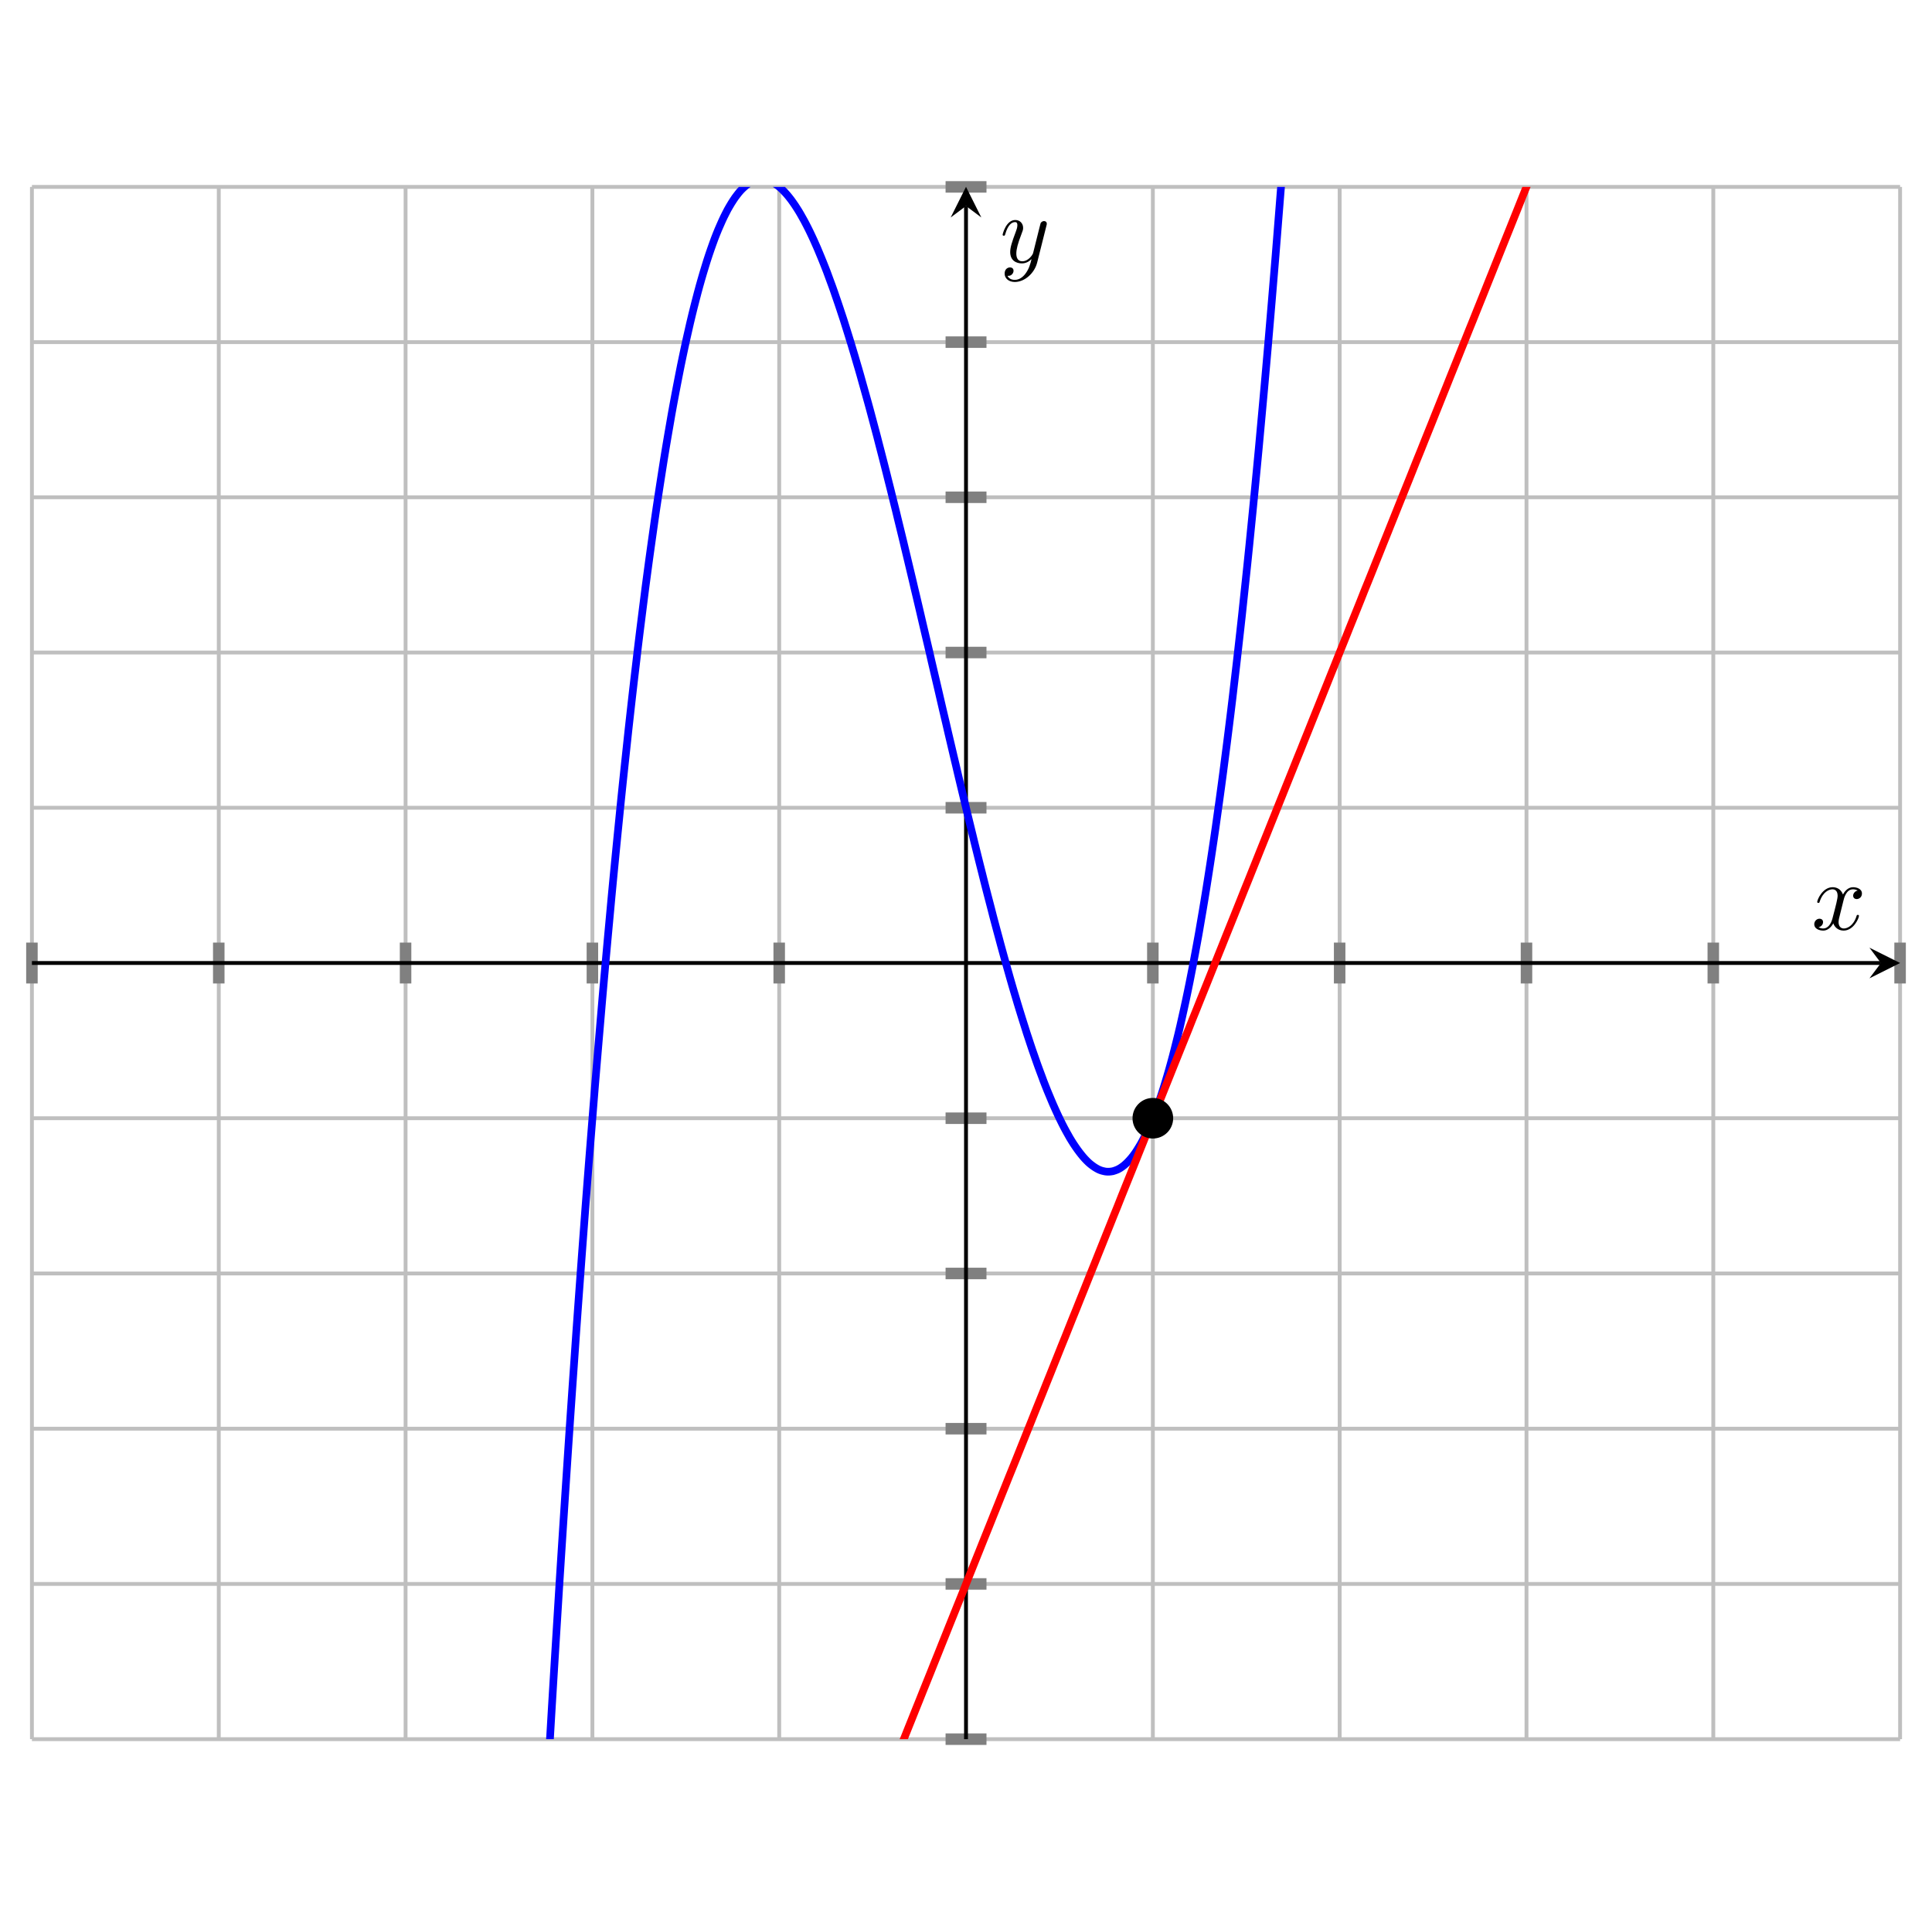<?xml version='1.0' encoding='UTF-8'?>
<!-- This file was generated by dvisvgm 3.2.2 -->
<svg version='1.1' xmlns='http://www.w3.org/2000/svg' xmlns:xlink='http://www.w3.org/1999/xlink' width='300.912pt' height='300.036pt' viewBox='0 -168.036 200.912 168.036'>
<defs>
<clipPath id='clip1'>
<path d='M3.32 3.36H197.594V164.75H3.32Z'/>
</clipPath>
</defs>
<g id='page1'>
<g transform='matrix(1 0 0 -1 0 0)'>
<path d='M3.32 3.36V164.75M22.75 3.36V164.75M42.176 3.36V164.75M61.605 3.36V164.75M81.031 3.36V164.75M119.887 3.36V164.75M139.313 3.36V164.75M158.742 3.36V164.75M178.168 3.36V164.75M197.594 3.36V164.75' stroke='#bfbfbf' fill='none' stroke-width='.399' stroke-miterlimit='10'/>
<path d='M3.32 3.36H197.594M3.32 19.5H197.594M3.32 35.64H197.594M3.32 51.78H197.594M3.32 67.92H197.594M3.32 100.2H197.594M3.32 116.34H197.594M3.32 132.48H197.594M3.32 148.61H197.594M3.32 164.75H197.594' stroke='#bfbfbf' fill='none' stroke-width='.399' stroke-miterlimit='10'/>
<path d='M3.32 81.93V86.18M22.75 81.93V86.18M42.176 81.93V86.18M61.605 81.93V86.18M81.031 81.93V86.18M119.887 81.93V86.18M139.313 81.93V86.18M158.742 81.93V86.18M178.168 81.93V86.18M197.594 81.93V86.18' stroke='#808080' fill='none' stroke-width='1.196' stroke-miterlimit='10'/>
<path d='M98.332 3.36H102.586M98.332 19.5H102.586M98.332 35.64H102.586M98.332 51.78H102.586M98.332 67.92H102.586M98.332 100.2H102.586M98.332 116.34H102.586M98.332 132.48H102.586M98.332 148.61H102.586M98.332 164.75H102.586' stroke='#808080' fill='none' stroke-width='1.196' stroke-miterlimit='10'/>
<path d='M3.32 84.06H195.602' stroke='#000' fill='none' stroke-width='.399' stroke-miterlimit='10'/>
<path d='M197.594 84.059L194.406 85.652L195.602 84.059L194.406 82.465'/>
<path d='M100.457 3.36V162.76' stroke='#000' fill='none' stroke-width='.399' stroke-miterlimit='10'/>
<path d='M100.457 164.758L98.864 161.571L100.457 162.766L102.051 161.571'/>
<path d='M3.363-3123.077L3.516-3105.976L3.711-3084.308L3.906-3062.729L4.102-3041.245L4.293-3019.858L4.488-2998.558L4.684-2977.355L4.879-2956.241L5.07-2935.222L5.266-2914.292L5.461-2893.456L5.656-2872.714L5.852-2852.062L6.043-2831.499L6.238-2811.026L6.434-2790.647L6.629-2770.358L6.82-2750.159L7.016-2730.05L7.211-2710.034L7.406-2690.105L7.602-2670.265L7.793-2650.519L7.988-2630.858L8.184-2611.288L8.379-2591.804L8.574-2572.413L8.766-2553.108L8.961-2533.89L9.156-2514.765L9.352-2495.722L9.543-2476.772L9.738-2457.905L9.934-2439.128L10.129-2420.44L10.324-2401.835L10.516-2383.319L10.711-2364.89L10.906-2346.546L11.102-2328.292L11.297-2310.12L11.488-2292.034L11.684-2274.034L11.879-2256.12L12.074-2238.292L12.266-2220.55L12.461-2202.89L12.656-2185.315L12.852-2167.827L13.047-2150.421L13.238-2133.101L13.434-2115.86L13.629-2098.71L13.824-2081.64L14.02-2064.65L14.211-2047.75L14.406-2030.92L14.602-2014.19L14.797-1997.53L14.988-1980.96L15.184-1964.47L15.379-1948.06L15.574-1931.73L15.77-1915.49L15.961-1899.32L16.156-1883.24L16.352-1867.24L16.547-1851.32L16.738-1835.47L16.934-1819.71L17.129-1804.03L17.324-1788.43L17.52-1772.91L17.711-1757.47L17.906-1742.11L18.102-1726.83L18.297-1711.62L18.492-1696.5L18.684-1681.45L18.879-1666.48L19.074-1651.6L19.27-1636.78L19.461-1622.05L19.656-1607.4L19.852-1592.82L20.047-1578.32L20.242-1563.89L20.434-1549.55L20.629-1535.28L20.824-1521.08L21.02-1506.97L21.215-1492.92L21.406-1478.96L21.602-1465.07L21.797-1451.26L21.992-1437.52L22.184-1423.85L22.379-1410.26L22.574-1396.75L22.77-1383.32L22.965-1369.95L23.156-1356.66L23.352-1343.44L23.547-1330.3L23.742-1317.23L23.934-1304.23L24.129-1291.31L24.324-1278.46L24.52-1265.69L24.715-1252.98L24.906-1240.35L25.102-1227.79L25.297-1215.3L25.492-1202.89L25.688-1190.54L25.879-1178.27L26.074-1166.07L26.27-1153.94L26.465-1141.88L26.656-1129.89L26.852-1117.97L27.047-1106.12L27.242-1094.35L27.438-1082.64L27.629-1071L27.824-1059.43L28.02-1047.93L28.215-1036.5L28.41-1025.14L28.602-1013.85L28.797-1002.62L28.992-991.47L29.188-980.38L29.379-969.36L29.574-958.41L29.77-947.53L29.965-936.71L30.16-925.96L30.352-915.28L30.547-904.66L30.742-894.11L30.938-883.63L31.129-873.21L31.324-862.86L31.52-852.58L31.715-842.36L31.91-832.21L32.102-822.12L32.297-812.09L32.492-802.14L32.688-792.24L32.883-782.41L33.074-772.65L33.27-762.95L33.465-753.31L33.66-743.74L33.852-734.23L34.047-724.78L34.242-715.4L34.438-706.07L34.633-696.82L34.824-687.62L35.02-678.49L35.215-669.42L35.41-660.41L35.605-651.46L35.797-642.58L35.992-633.75L36.188-624.99L36.383-616.28L36.574-607.64L36.77-599.07L36.965-590.54L37.16-582.08L37.355-573.68L37.547-565.34L37.742-557.06L37.938-548.84L38.133-540.68L38.324-532.57L38.52-524.53L38.715-516.54L38.91-508.62L39.105-500.75L39.297-492.94L39.492-485.18L39.688-477.49L39.883-469.85L40.078-462.27L40.27-454.75L40.465-447.28L40.66-439.87L40.855-432.51L41.047-425.22L41.242-417.98L41.438-410.79L41.633-403.66L41.828-396.59L42.02-389.57L42.215-382.6L42.41-375.7L42.605-368.84L42.801-362.05L42.992-355.3L43.188-348.61L43.383-341.97L43.578-335.39L43.77-328.86L43.965-322.38L44.16-315.96L44.355-309.59L44.551-303.27L44.742-297.01L44.938-290.8L45.133-284.64L45.328-278.53L45.52-272.48L45.715-266.47L45.91-260.52L46.105-254.62L46.301-248.76L46.492-242.96L46.688-237.22L46.883-231.52L47.078-225.87L47.273-220.27L47.465-214.73L47.66-209.23L47.855-203.78L48.051-198.38L48.242-193.03L48.438-187.73L48.633-182.47L48.828-177.27L49.023-172.11L49.215-167L49.41-161.94L49.605-156.93L49.801-151.97L49.996-147.05L50.188-142.18L50.383-137.36L50.578-132.58L50.773-127.85L50.965-123.17L51.16-118.53L51.355-113.94L51.551-109.39L51.746-104.89L51.938-100.44L52.133-96.03L52.328-91.67L52.523-87.35L52.715-83.07L52.91-78.84L53.105-74.66L53.301-70.51L53.496-66.42L53.688-62.37L53.883-58.35L54.078-54.39L54.273-50.46L54.469-46.58L54.66-42.74L54.855-38.95L55.051-35.19L55.246-31.48L55.438-27.81L55.633-24.18L55.828-20.6L56.023-17.05L56.219-13.55L56.41-10.08L56.605-6.66L56.801-3.28L56.996 .06L57.191 3.36L57.383 6.62L57.578 9.84L57.773 13.02L57.969 16.17L58.16 19.27L58.355 22.33L58.551 25.36L58.746 28.34L58.941 31.29L59.133 34.2L59.328 37.08L59.523 39.91L59.719 42.71L59.91 45.47L60.105 48.19L60.301 50.87L60.496 53.52L60.691 56.13L60.883 58.7L61.078 61.24L61.273 63.75L61.469 66.21L61.664 68.64L61.855 71.04L62.051 73.4L62.246 75.72L62.441 78.01L62.633 80.27L62.828 82.49L63.023 84.67L63.219 86.83L63.414 88.94L63.605 91.02L63.801 93.08L63.996 95.09L64.191 97.08L64.387 99.03L64.578 100.95L64.773 102.83L64.969 104.68L65.164 106.5L65.355 108.29L65.551 110.05L65.746 111.78L65.941 113.47L66.137 115.13L66.328 116.77L66.523 118.37L66.719 119.93L66.914 121.48L67.105 122.99L67.301 124.47L67.496 125.92L67.691 127.33L67.887 128.72L68.078 130.08L68.273 131.42L68.469 132.72L68.664 133.99L68.859 135.24L69.051 136.46L69.246 137.65L69.441 138.81L69.637 139.94L69.828 141.05L70.023 142.13L70.219 143.18L70.414 144.2L70.609 145.2L70.801 146.17L70.996 147.11L71.191 148.03L71.387 148.93L71.582 149.79L71.773 150.63L71.969 151.45L72.164 152.24L72.359 153L72.551 153.74L72.746 154.46L72.941 155.15L73.137 155.82L73.332 156.46L73.523 157.08L73.719 157.68L73.914 158.25L74.109 158.8L74.301 159.33L74.496 159.83L74.691 160.31L74.887 160.76L75.082 161.2L75.273 161.61L75.469 162L75.664 162.38L75.859 162.72L76.055 163.05L76.246 163.35L76.441 163.64L76.637 163.9L76.832 164.15L77.023 164.37L77.219 164.57L77.414 164.75L77.609 164.92L77.805 165.06L77.996 165.18L78.191 165.29L78.387 165.38L78.582 165.44L78.777 165.49L78.969 165.52L79.164 165.53L79.359 165.52L79.555 165.5L79.746 165.46L79.941 165.4L80.137 165.33L80.332 165.23L80.527 165.12L80.719 164.99L80.914 164.85L81.109 164.69L81.305 164.51L81.496 164.32L81.691 164.11L81.887 163.89L82.082 163.65L82.277 163.4L82.469 163.13L82.664 162.85L82.859 162.55L83.055 162.24L83.25 161.91L83.441 161.57L83.637 161.22L83.832 160.85L84.027 160.47L84.219 160.08L84.414 159.67L84.609 159.25L84.805 158.81L85 158.37L85.191 157.91L85.387 157.44L85.582 156.96L85.777 156.47L85.973 155.97L86.164 155.45L86.359 154.92L86.555 154.39L86.75 153.84L86.941 153.28L87.137 152.71L87.332 152.13L87.527 151.54L87.723 150.95L87.914 150.34L88.109 149.72L88.305 149.09L88.5 148.46L88.691 147.82L88.887 147.17L89.082 146.5L89.277 145.84L89.473 145.16L89.664 144.47L89.859 143.78L90.055 143.08L90.25 142.38L90.445 141.67L90.637 140.95L90.832 140.22L91.027 139.49L91.223 138.75L91.414 138L91.609 137.25L91.805 136.49L92 135.73L92.195 134.96L92.387 134.19L92.582 133.42L92.777 132.63L92.973 131.84L93.168 131.06L93.359 130.26L93.555 129.46L93.75 128.66L93.945 127.86L94.137 127.05L94.332 126.24L94.527 125.42L94.723 124.6L94.918 123.78L95.109 122.96L95.305 122.14L95.5 121.31L95.695 120.48L95.887 119.65L96.082 118.82L96.277 117.99L96.473 117.16L96.668 116.33L96.859 115.49L97.055 114.65L97.25 113.82L97.445 112.99L97.641 112.15L97.832 111.32L98.027 110.48L98.223 109.65L98.418 108.82L98.609 107.99L98.805 107.16L99 106.33L99.195 105.5L99.391 104.68L99.582 103.86L99.777 103.04L99.973 102.22L100.168 101.41L100.363 100.6L100.555 99.79L100.75 98.99L100.945 98.19L101.141 97.39L101.332 96.6L101.527 95.81L101.723 95.02L101.918 94.24L102.113 93.47L102.305 92.7L102.5 91.93L102.695 91.17L102.891 90.42L103.086 89.67L103.277 88.92L103.473 88.18L103.668 87.45L103.863 86.73L104.055 86.01L104.25 85.3L104.445 84.59L104.641 83.9L104.836 83.21L105.027 82.53L105.223 81.85L105.418 81.18L105.613 80.53L105.805 79.88L106 79.24L106.195 78.61L106.391 77.98L106.586 77.37L106.777 76.76L106.973 76.17L107.168 75.58L107.363 75L107.559 74.44L107.75 73.89L107.945 73.34L108.141 72.81L108.336 72.29L108.527 71.77L108.723 71.27L108.918 70.78L109.113 70.31L109.309 69.84L109.5 69.39L109.695 68.95L109.891 68.52L110.086 68.1L110.281 67.7L110.473 67.31L110.668 66.93L110.863 66.57L111.059 66.22L111.25 65.88L111.445 65.56L111.641 65.25L111.836 64.96L112.031 64.68L112.223 64.42L112.418 64.17L112.613 63.93L112.809 63.71L113 63.51L113.195 63.32L113.391 63.15L113.586 63L113.781 62.86L113.973 62.74L114.168 62.63L114.363 62.54L114.559 62.47L114.754 62.42L114.945 62.38L115.141 62.36H115.336L115.531 62.38L115.723 62.41L115.918 62.47L116.113 62.54L116.309 62.63L116.504 62.74L116.695 62.87L116.891 63.02L117.086 63.19L117.281 63.38L117.477 63.59L117.668 63.81L117.863 64.06L118.059 64.33L118.254 64.63L118.445 64.94L118.641 65.27L118.836 65.63L119.031 66L119.227 66.4L119.418 66.82L119.613 67.26L119.809 67.72L120.004 68.21L120.195 68.72L120.391 69.25L120.586 69.81L120.781 70.39L120.977 70.99L121.168 71.62L121.363 72.27L121.559 72.94L121.754 73.64L121.949 74.36L122.141 75.11L122.336 75.89L122.531 76.68L122.727 77.51L122.918 78.36L123.113 79.23L123.309 80.13L123.504 81.06L123.699 82.01L123.891 82.99L124.086 83.99L124.281 85.03L124.477 86.09L124.672 87.17L124.863 88.29L125.059 89.43L125.254 90.6L125.449 91.8L125.641 93.02L125.836 94.27L126.031 95.56L126.227 96.87L126.422 98.21L126.613 99.58L126.809 100.98L127.004 102.41L127.199 103.87L127.391 105.36L127.586 106.87L127.781 108.42L127.977 110L128.172 111.61L128.363 113.25L128.559 114.92L128.754 116.63L128.949 118.36L129.145 120.13L129.336 121.93L129.531 123.76L129.727 125.62L129.922 127.52L130.113 129.44L130.309 131.4L130.504 133.4L130.699 135.43L130.895 137.49L131.086 139.58L131.281 141.71L131.477 143.87L131.672 146.07L131.867 148.3L132.059 150.56L132.254 152.86L132.449 155.2L132.645 157.57L132.836 159.97L133.031 162.42L133.227 164.89L133.422 167.4L133.617 169.95L133.809 172.54L134.004 175.16L134.199 177.82L134.395 180.52L134.586 183.25L134.781 186.02L134.977 188.83L135.172 191.67L135.367 194.56L135.559 197.48L135.754 200.43L135.949 203.43L136.145 206.47L136.34 209.55L136.531 212.66L136.727 215.81L136.922 219.01L137.117 222.24L137.309 225.52L137.504 228.83L137.699 232.18L137.895 235.58L138.09 239.01L138.281 242.49L138.477 246L138.672 249.56L138.867 253.16L139.063 256.8L139.254 260.48L139.449 264.2L139.645 267.97L139.84 271.78L140.031 275.63L140.227 279.52L140.422 283.46L140.617 287.44L140.813 291.47L141.004 295.53L141.199 299.65L141.395 303.8L141.59 308L141.781 312.24L141.977 316.53L142.172 320.86L142.367 325.24L142.563 329.66L142.754 334.13L142.949 338.64L143.145 343.2L143.34 347.81L143.535 352.46L143.727 357.15L143.922 361.9L144.117 366.69L144.313 371.52L144.504 376.41L144.699 381.34L144.895 386.32L145.09 391.35L145.285 396.42L145.477 401.54L145.672 406.71L145.867 411.93L146.063 417.2L146.258 422.52L146.449 427.88L146.645 433.3L146.84 438.76L147.035 444.27L147.227 449.84L147.422 455.45L147.617 461.11L147.813 466.83L148.008 472.59L148.199 478.4L148.395 484.27L148.59 490.19L148.785 496.16L148.977 502.18L149.172 508.25L149.367 514.37L149.563 520.54L149.758 526.77L149.949 533.05L150.145 539.39L150.34 545.77L150.535 552.21L150.73 558.7L150.922 565.25L151.117 571.85L151.313 578.5L151.508 585.21L151.699 591.97L151.895 598.78L152.09 605.65L152.285 612.58L152.48 619.56L152.672 626.59L152.867 633.68L153.063 640.83L153.258 648.03L153.453 655.29L153.645 662.61L153.84 669.98L154.035 677.4L154.23 684.89L154.422 692.43L154.617 700.02L154.813 707.68L155.008 715.4L155.203 723.17L155.395 730.99L155.59 738.88L155.785 746.83L155.98 754.83L156.172 762.89L156.367 771.01L156.563 779.19L156.758 787.43L156.953 795.73L157.145 804.09L157.34 812.5L157.535 820.98L157.73 829.52L157.926 838.12L158.117 846.78L158.313 855.5L158.508 864.28L158.703 873.13L158.895 882.03L159.09 891L159.285 900.02L159.48 909.11L159.676 918.26L159.867 927.48L160.063 936.75L160.258 946.09L160.453 955.5L160.648 964.96L160.84 974.49L161.035 984.08L161.23 993.74L161.426 1003.46L161.617 1013.24L161.813 1023.09L162.008 1033.01L162.203 1042.99L162.398 1053.03L162.59 1063.13L162.785 1073.31L162.98 1083.55L163.176 1093.85L163.367 1104.22L163.563 1114.66L163.758 1125.16L163.953 1135.73L164.148 1146.37L164.34 1157.07L164.535 1167.84L164.73 1178.68L164.926 1189.58L165.121 1200.55L165.313 1211.59L165.508 1222.7L165.703 1233.88L165.898 1245.12L166.09 1256.43L166.285 1267.81L166.48 1279.27L166.676 1290.79L166.871 1302.38L167.063 1314.04L167.258 1325.76L167.453 1337.56L167.648 1349.43L167.844 1361.37L168.035 1373.38L168.23 1385.46L168.426 1397.61L168.621 1409.83L168.813 1422.13L169.008 1434.49L169.203 1446.93L169.398 1459.44L169.594 1472.02L169.785 1484.67L169.98 1497.4L170.176 1510.2L170.371 1523.07L170.563 1536.02L170.758 1549.03L170.953 1562.13L171.148 1575.29L171.344 1588.53L171.535 1601.84L171.73 1615.23L171.926 1628.69L172.121 1642.22L172.316 1655.84L172.508 1669.52L172.703 1683.28L172.898 1697.12L173.094 1711.03L173.285 1725.02L173.48 1739.08L173.676 1753.22L173.871 1767.44L174.066 1781.73L174.258 1796.1L174.453 1810.55L174.648 1825.08L174.844 1839.68L175.039 1854.35L175.23 1869.11L175.426 1883.95L175.621 1898.86L175.816 1913.85L176.008 1928.92L176.203 1944.07L176.398 1959.29L176.594 1974.6L176.789 1989.99L176.98 2005.45L177.176 2020.99L177.371 2036.62L177.566 2052.32L177.762 2068.11L177.953 2083.97L178.148 2099.92L178.344 2115.95L178.539 2132.05L178.73 2148.24L178.926 2164.51L179.121 2180.86L179.316 2197.3L179.512 2213.81L179.703 2230.41L179.898 2247.09L180.094 2263.85L180.289 2280.7L180.48 2297.63L180.676 2314.64L180.871 2331.74L181.066 2348.92L181.262 2366.18L181.453 2383.52L181.648 2400.95L181.844 2418.47L182.039 2436.07L182.234 2453.76L182.426 2471.52L182.621 2489.38L182.816 2507.32L183.012 2525.34L183.203 2543.45L183.398 2561.65L183.594 2579.93L183.789 2598.3L183.984 2616.76L184.176 2635.3L184.371 2653.93L184.566 2672.65L184.762 2691.45L184.957 2710.34L185.148 2729.32L185.344 2748.38L185.539 2767.54L185.734 2786.78L185.926 2806.11L186.121 2825.53L186.316 2845.04L186.512 2864.63L186.707 2884.32L186.898 2904.1L187.094 2923.96L187.289 2943.92L187.484 2963.97L187.676 2984.1L187.871 3004.33L188.066 3024.64L188.262 3045.05L188.457 3065.55L188.648 3086.14L188.844 3106.82L189.039 3127.59L189.234 3148.45L189.43 3169.41L189.621 3190.45L189.816 3211.59L190.012 3232.83L190.207 3254.15L190.398 3275.57L190.594 3297.08L190.789 3318.69L190.984 3340.39L191.18 3362.18L191.371 3384.06L191.566 3406.04L191.762 3428.12L191.957 3450.29L192.152 3472.55L192.344 3494.9L192.539 3517.36L192.734 3539.91L192.93 3562.55L193.121 3585.29L193.316 3608.12L193.512 3631.05L193.707 3654.08L193.902 3677.2L194.094 3700.42L194.289 3723.74L194.484 3747.15L194.68 3770.67L194.871 3794.27L195.066 3817.98L195.262 3841.78L195.457 3865.68L195.652 3889.68L195.844 3913.78L196.039 3937.98L196.234 3962.27L196.43 3986.67L196.625 4011.16L196.816 4035.75L197.012 4060.44L197.207 4085.24L197.402 4110.13L197.559 4130.45' stroke='#00f' fill='none' stroke-width='.797' stroke-miterlimit='10' clip-path='url(#clip1)'/>
<path d='M3.32-3127.733C3.594-3126.354 4.391-3124.116 5.312-3122.569L1.426-3122.534C2.316-3124.097 3.074-3126.347 3.32-3127.733' fill='#00f' clip-path='url(#clip1)'/>
<path d='M197.593 4135.124C197.324 4133.744 196.531 4131.502 195.613 4129.959L199.496 4129.928C198.601 4131.487 197.843 4133.741 197.593 4135.124' fill='#00f' clip-path='url(#clip1)'/>
<path d='M-92.078-460.37L-93.426-463.72L-93.039-462.75L-92.648-461.78L-92.258-460.82L-91.871-459.85L-91.48-458.88L-91.094-457.91L-90.703-456.94L-90.316-455.97L-89.926-455L-89.535-454.03L-89.148-453.06L-88.758-452.09L-88.371-451.12L-87.98-450.15L-87.594-449.18L-87.203-448.21L-86.812-447.25L-86.426-446.28L-86.035-445.3L-85.648-444.33L-85.258-443.37L-84.871-442.4L-84.48-441.43L-84.09-440.46L-83.703-439.49L-83.312-438.52L-82.926-437.55L-82.535-436.58L-82.148-435.61L-81.758-434.64L-81.367-433.67L-80.981-432.7L-80.59-431.73L-80.203-430.76L-79.812-429.8L-79.426-428.83L-79.035-427.86L-78.644-426.89L-78.258-425.92L-77.867-424.95L-77.481-423.98L-77.09-423.01L-76.703-422.04L-76.312-421.07L-75.926-420.1L-75.535-419.13L-75.144-418.16L-74.758-417.19L-74.367-416.23L-73.981-415.26L-73.59-414.28L-73.203-413.32L-72.812-412.35L-72.422-411.38L-72.035-410.41L-71.644-409.44L-71.258-408.47L-70.867-407.5L-70.481-406.53L-70.09-405.56L-69.699-404.59L-69.312-403.62L-68.922-402.66L-68.535-401.69L-68.144-400.71L-67.758-399.75L-67.367-398.78L-66.977-397.81L-66.59-396.84L-66.199-395.87L-65.812-394.9L-65.422-393.93L-65.035-392.96L-64.644-391.99L-64.258-391.02L-63.867-390.05L-63.477-389.08L-63.09-388.11L-62.699-387.14L-62.312-386.17L-61.922-385.21L-61.535-384.24L-61.145-383.27L-60.754-382.3L-60.367-381.33L-59.977-380.36L-59.59-379.39L-59.199-378.42L-58.812-377.45L-58.422-376.48L-58.031-375.51L-57.645-374.54L-57.254-373.57L-56.867-372.6L-56.477-371.64L-56.09-370.67L-55.699-369.69L-55.309-368.73L-54.922-367.76L-54.531-366.79L-54.145-365.82L-53.754-364.85L-53.367-363.88L-52.977-362.91L-52.586-361.94L-52.199-360.97L-51.809-360L-51.422-359.03L-51.031-358.07L-50.645-357.09L-50.254-356.12L-49.863-355.16L-49.477-354.19L-49.086-353.22L-48.699-352.25L-48.309-351.28L-47.922-350.31L-47.531-349.34L-47.145-348.37L-46.754-347.4L-46.363-346.43L-45.977-345.46L-45.586-344.49L-45.199-343.52L-44.809-342.55L-44.422-341.58L-44.031-340.62L-43.641-339.65L-43.254-338.67L-42.863-337.71L-42.477-336.74L-42.086-335.77L-41.699-334.8L-41.309-333.83L-40.918-332.86L-40.531-331.89L-40.141-330.92L-39.754-329.95L-39.363-328.98L-38.977-328.01L-38.586-327.05L-38.195-326.08L-37.809-325.1L-37.418-324.14L-37.031-323.17L-36.641-322.2L-36.254-321.23L-35.863-320.26L-35.473-319.29L-35.086-318.32L-34.695-317.35L-34.309-316.38L-33.918-315.41L-33.531-314.44L-33.141-313.48L-32.754-312.5L-32.363-311.53L-31.973-310.57L-31.586-309.6L-31.195-308.63L-30.809-307.66L-30.418-306.69L-30.031-305.72L-29.641-304.75L-29.25-303.78L-28.863-302.81L-28.473-301.84L-28.086-300.87L-27.695-299.9L-27.309-298.93L-26.918-297.96L-26.527-297L-26.141-296.03L-25.75-295.06L-25.363-294.08L-24.973-293.12L-24.586-292.15L-24.195-291.18L-23.805-290.21L-23.418-289.24L-23.027-288.27L-22.641-287.3L-22.25-286.33L-21.863-285.36L-21.473-284.39L-21.082-283.42L-20.695-282.46L-20.305-281.48L-19.918-280.51L-19.527-279.55L-19.141-278.58L-18.75-277.61L-18.363-276.64L-17.973-275.67L-17.582-274.7L-17.195-273.73L-16.805-272.76L-16.418-271.79L-16.027-270.82L-15.641-269.85L-15.25-268.88L-14.859-267.91L-14.473-266.94L-14.082-265.98L-13.695-265.01L-13.305-264.04L-12.918-263.07L-12.527-262.1L-12.137-261.13L-11.75-260.16L-11.359-259.19L-10.973-258.22L-10.582-257.25L-10.195-256.28L-9.805-255.31L-9.414-254.34L-9.027-253.37L-8.637-252.41L-8.25-251.44L-7.859-250.47L-7.473-249.5L-7.082-248.53L-6.691-247.56L-6.305-246.59L-5.914-245.62L-5.527-244.65L-5.137-243.68L-4.75-242.71L-4.359-241.74L-3.973-240.77L-3.582-239.8L-3.191-238.83L-2.805-237.87L-2.414-236.89L-2.027-235.92L-1.637-234.96L-1.25-233.99L-.859-233.02L-.469-232.05L-.082-231.08L.309-230.11L.695-229.14L1.086-228.17L1.473-227.2L1.863-226.23L2.254-225.26L2.641-224.29L3.031-223.32L3.418-222.35L3.809-221.39L4.195-220.42L4.586-219.45L4.977-218.48L5.363-217.51L5.754-216.54L6.141-215.57L6.531-214.6L6.918-213.63L7.309-212.66L7.699-211.69L8.086-210.72L8.477-209.75L8.863-208.78L9.254-207.82L9.641-206.85L10.031-205.87L10.418-204.91L10.809-203.94L11.199-202.97L11.586-202L11.977-201.03L12.363-200.06L12.754-199.09L13.141-198.12L13.531-197.15L13.922-196.18L14.309-195.21L14.699-194.25L15.086-193.27L15.477-192.3L15.863-191.33L16.254-190.37L16.645-189.4L17.031-188.43L17.422-187.46L17.809-186.49L18.199-185.52L18.586-184.55L18.977-183.58L19.367-182.61L19.754-181.64L20.145-180.67L20.531-179.7L20.922-178.73L21.309-177.76L21.699-176.8L22.09-175.83L22.477-174.86L22.867-173.89L23.254-172.92L23.645-171.95L24.031-170.98L24.422-170.01L24.813-169.04L25.199-168.07L25.59-167.1L25.977-166.13L26.367-165.16L26.754-164.19L27.145-163.23L27.531-162.26L27.922-161.28L28.313-160.32L28.699-159.35L29.09-158.38L29.477-157.41L29.867-156.44L30.254-155.47L30.645-154.5L31.035-153.53L31.422-152.56L31.813-151.59L32.199-150.62L32.59-149.66L32.977-148.68L33.367-147.71L33.758-146.75L34.145-145.78L34.535-144.81L34.922-143.84L35.313-142.87L35.699-141.9L36.09-140.93L36.48-139.96L36.867-138.99L37.258-138.02L37.645-137.05L38.035-136.08L38.422-135.11L38.813-134.14L39.203-133.17L39.59-132.21L39.98-131.24L40.367-130.26L40.758-129.3L41.145-128.33L41.535-127.36L41.922-126.39L42.313-125.42L42.703-124.45L43.09-123.48L43.48-122.51L43.867-121.54L44.258-120.57L44.645-119.6L45.035-118.64L45.426-117.66L45.813-116.69L46.203-115.73L46.59-114.76L46.98-113.79L47.367-112.82L47.758-111.85L48.148-110.88L48.535-109.91L48.926-108.94L49.313-107.97L49.703-107L50.09-106.03L50.48-105.06L50.871-104.09L51.258-103.12L51.648-102.16L52.035-101.19L52.426-100.22L52.813-99.25L53.203-98.28L53.594-97.31L53.98-96.34L54.371-95.37L54.758-94.4L55.148-93.43L55.535-92.46L55.926-91.49L56.313-90.52L56.703-89.55L57.094-88.58L57.48-87.62L57.871-86.65L58.258-85.67L58.648-84.71L59.035-83.74L59.426-82.77L59.816-81.8L60.203-80.83L60.594-79.86L60.98-78.89L61.371-77.92L61.758-76.95L62.148-75.98L62.539-75.01L62.926-74.05L63.316-73.07L63.703-72.1L64.094-71.14L64.48-70.17L64.871-69.2L65.262-68.23L65.648-67.26L66.039-66.29L66.426-65.32L66.816-64.35L67.203-63.38L67.594-62.41L67.984-61.44L68.371-60.47L68.762-59.5L69.148-58.53L69.539-57.57L69.926-56.6L70.316-55.63L70.703-54.66L71.094-53.69L71.484-52.72L71.871-51.75L72.262-50.78L72.648-49.81L73.039-48.84L73.426-47.87L73.816-46.9L74.207-45.93L74.594-44.96L74.984-44L75.371-43.03L75.762-42.05L76.148-41.08L76.539-40.12L76.93-39.15L77.316-38.18L77.707-37.21L78.094-36.24L78.484-35.27L78.871-34.3L79.262-33.33L79.652-32.36L80.039-31.39L80.43-30.42L80.816-29.45L81.207-28.48L81.594-27.51L81.984-26.55L82.375-25.58L82.762-24.61L83.152-23.64L83.539-22.67L83.93-21.7L84.316-20.73L84.707-19.76L85.094-18.79L85.484-17.82L85.875-16.85L86.262-15.88L86.652-14.91L87.039-13.94L87.43-12.98L87.816-12.01L88.207-11.04L88.598-10.07L88.984-9.1L89.375-8.13L89.762-7.16L90.152-6.19L90.539-5.22L90.93-4.25L91.32-3.28L91.707-2.31L92.098-1.34L92.484-.37L92.875 .59L93.262 1.56L93.652 2.54L94.043 3.5L94.43 4.47L94.82 5.44L95.207 6.41L95.598 7.38L95.984 8.35L96.375 9.32L96.766 10.29L97.152 11.26L97.543 12.23L97.93 13.2L98.32 14.17L98.707 15.14L99.098 16.11L99.488 17.08L99.875 18.04L100.266 19.01L100.652 19.98L101.043 20.95L101.43 21.92L101.82 22.89L102.207 23.86L102.598 24.83L102.988 25.8L103.375 26.77L103.766 27.74L104.152 28.71L104.543 29.68L104.93 30.65L105.32 31.61L105.711 32.58L106.098 33.55L106.488 34.52L106.875 35.49L107.266 36.46L107.652 37.43L108.043 38.4L108.434 39.37L108.82 40.34L109.211 41.31L109.598 42.28L109.988 43.25L110.375 44.22L110.766 45.18L111.156 46.16L111.543 47.13L111.934 48.09L112.32 49.06L112.711 50.03L113.098 51L113.488 51.97L113.879 52.94L114.266 53.91L114.656 54.88L115.043 55.85L115.434 56.82L115.82 57.79L116.211 58.75L116.598 59.73L116.988 60.7L117.379 61.67L117.766 62.63L118.156 63.6L118.543 64.57L118.934 65.54L119.32 66.51L119.711 67.48L120.102 68.45L120.488 69.42L120.879 70.39L121.266 71.36L121.656 72.33L122.043 73.3L122.434 74.27L122.824 75.24L123.211 76.2L123.602 77.17L123.988 78.15L124.379 79.11L124.766 80.08L125.156 81.05L125.547 82.02L125.934 82.99L126.324 83.96L126.711 84.93L127.102 85.9L127.488 86.87L127.879 87.84L128.27 88.81L128.656 89.77L129.047 90.75L129.434 91.72L129.824 92.68L130.211 93.65L130.602 94.62L130.988 95.59L131.379 96.56L131.77 97.53L132.156 98.5L132.547 99.47L132.934 100.44L133.324 101.41L133.711 102.38L134.102 103.35L134.492 104.32L134.879 105.29L135.27 106.25L135.656 107.22L136.047 108.19L136.434 109.16L136.824 110.13L137.215 111.1L137.602 112.07L137.992 113.04L138.379 114.01L138.77 114.98L139.156 115.95L139.547 116.92L139.938 117.89L140.324 118.86L140.715 119.83L141.102 120.79L141.492 121.76L141.879 122.74L142.27 123.7L142.66 124.67L143.047 125.64L143.438 126.61L143.824 127.58L144.215 128.55L144.602 129.52L144.992 130.49L145.379 131.46L145.77 132.43L146.16 133.4L146.547 134.36L146.938 135.34L147.324 136.31L147.715 137.27L148.102 138.24L148.492 139.21L148.883 140.18L149.27 141.15L149.66 142.12L150.047 143.09L150.438 144.06L150.824 145.03L151.215 146L151.605 146.97L151.992 147.94L152.383 148.91L152.77 149.88L153.16 150.84L153.547 151.81L153.938 152.78L154.328 153.75L154.715 154.72L155.105 155.69L155.492 156.66L155.883 157.63L156.27 158.6L156.66 159.57L157.051 160.54L157.438 161.51L157.828 162.48L158.215 163.45L158.605 164.42L158.992 165.38L159.383 166.36L159.77 167.33L160.16 168.29L160.551 169.26L160.938 170.23L161.328 171.2L161.715 172.17L162.105 173.14L162.492 174.11L162.883 175.08L163.273 176.05L163.66 177.02L164.051 177.99L164.438 178.96L164.828 179.93L165.215 180.9L165.605 181.86L165.996 182.83L166.383 183.8L166.773 184.77L167.16 185.74L167.551 186.71L167.938 187.68L168.328 188.65L168.719 189.62L169.105 190.59L169.496 191.56L169.883 192.53L170.273 193.5L170.66 194.47L171.051 195.43L171.441 196.4L171.828 197.37L172.219 198.34L172.605 199.31L172.996 200.28L173.383 201.25L173.773 202.22L174.164 203.19L174.551 204.16L174.941 205.13L175.328 206.1L175.719 207.07L176.105 208.04L176.496 209L176.883 209.97L177.273 210.95L177.664 211.92L178.051 212.88L178.441 213.85L178.828 214.82L179.219 215.79L179.605 216.76L179.996 217.73L180.387 218.7L180.773 219.67L181.164 220.64L181.551 221.61L181.941 222.58L182.328 223.55L182.719 224.52L183.109 225.49L183.496 226.45L183.887 227.42L184.273 228.39L184.664 229.36L185.051 230.33L185.441 231.3L185.832 232.27L186.219 233.24L186.609 234.21L186.996 235.18L187.387 236.15L187.773 237.12L188.164 238.09L188.555 239.06L188.941 240.02L189.332 240.99L189.719 241.97L190.109 242.93L190.496 243.9L190.887 244.87L191.273 245.84L191.664 246.81L192.055 247.78L192.441 248.75L192.832 249.72L193.219 250.69L193.609 251.66L193.996 252.63L194.387 253.59L194.777 254.57L195.164 255.54L195.555 256.5L195.941 257.47L196.332 258.44L196.719 259.41L197.109 260.38L197.5 261.35L197.887 262.32L198.277 263.29L198.664 264.26L199.055 265.23L199.441 266.2L199.832 267.17L200.223 268.14L200.609 269.11L201 270.08L201.387 271.04L201.777 272.01L202.164 272.98L202.555 273.95L202.945 274.92L203.332 275.89L203.723 276.86L204.109 277.83L204.5 278.8L204.887 279.77L205.277 280.74L205.664 281.71L206.055 282.68L206.445 283.65L206.832 284.61L207.223 285.58L207.609 286.56L208 287.52L208.387 288.49L208.777 289.46L209.168 290.43L209.555 291.4L209.945 292.37L210.332 293.34L210.723 294.31L211.109 295.28L211.5 296.25L211.891 297.22L212.277 298.18L212.668 299.16L213.055 300.13L213.445 301.09L213.832 302.06L214.223 303.03L214.613 304L215 304.97L215.391 305.94L215.777 306.91L216.168 307.88L216.555 308.85L216.945 309.82L217.336 310.79L217.723 311.76L218.113 312.73L218.5 313.7L218.891 314.67L219.277 315.63L219.668 316.6L220.055 317.58L220.445 318.54L220.836 319.51L221.223 320.48L221.613 321.45L222 322.42L222.391 323.39L222.777 324.36L223.168 325.33L223.559 326.3L223.945 327.27L224.336 328.24L224.723 329.2L225.113 330.18L225.5 331.15L225.891 332.11L226.281 333.08L226.668 334.05L227.059 335.02L227.445 335.99L227.836 336.96L228.223 337.93L228.613 338.9L229.004 339.87L229.391 340.84L229.781 341.81L230.168 342.78L230.559 343.75L230.945 344.72L231.336 345.68L231.727 346.65L232.113 347.62L232.504 348.59L232.891 349.56L233.281 350.53L233.668 351.5L234.059 352.47L234.445 353.44L234.836 354.41L235.227 355.38L235.613 356.35L236.004 357.32L236.391 358.29L236.781 359.25L237.168 360.22L237.559 361.19L237.949 362.17L238.336 363.13L238.727 364.1L239.113 365.07L239.504 366.04L239.891 367.01L240.281 367.98L240.672 368.95L241.059 369.92L241.449 370.89L241.836 371.86L242.227 372.83L242.613 373.79L243.004 374.77L243.395 375.74L243.781 376.7L244.172 377.67L244.559 378.64L244.949 379.61L245.336 380.58L245.727 381.55L246.117 382.52L246.504 383.49L246.895 384.46L247.281 385.43L247.672 386.4L248.059 387.37L248.449 388.34L248.836 389.31L249.227 390.27L249.617 391.24L250.004 392.21L250.395 393.18L250.781 394.15L251.172 395.12L251.559 396.09L251.949 397.06L252.34 398.03L252.727 399L253.117 399.97L253.504 400.94L253.895 401.91L254.281 402.88L254.672 403.84L255.063 404.81L255.449 405.78L255.84 406.75L256.227 407.72L256.617 408.69L257.004 409.66L257.395 410.63L257.785 411.6L258.172 412.57L258.563 413.54L258.949 414.51L259.34 415.48L259.727 416.45L260.117 417.42L260.508 418.39L260.895 419.36L261.285 420.33L261.672 421.29L262.063 422.26L262.449 423.23L262.84 424.2L263.227 425.17L263.617 426.14L264.008 427.11L264.395 428.08L264.785 429.05L265.172 430.02L265.563 430.99L265.949 431.96L266.34 432.93L266.73 433.9L267.117 434.86L267.508 435.83L267.895 436.8L268.285 437.77L268.672 438.74L269.063 439.71L269.453 440.68L269.84 441.65L270.23 442.62L270.617 443.59L271.008 444.56L271.395 445.53L271.785 446.5L272.176 447.47L272.563 448.43L272.953 449.4L273.34 450.38L273.73 451.34L274.117 452.31L274.508 453.28L274.898 454.25L275.285 455.22L275.676 456.19L276.063 457.16L276.453 458.13L276.84 459.1L277.23 460.07L277.621 461.04L278.008 462L278.398 462.98L278.785 463.95L279.176 464.92L279.563 465.88L279.953 466.85L280.34 467.82L280.73 468.79L281.121 469.76L281.508 470.73L281.898 471.7L282.285 472.67L282.676 473.64L283.063 474.61L283.453 475.58L283.844 476.55L284.23 477.52L284.621 478.49L285.008 479.45L285.398 480.42L285.785 481.4L286.176 482.36L286.566 483.33L286.953 484.3L287.344 485.27L287.73 486.24L288.121 487.21L288.508 488.18L288.898 489.15L289.289 490.12L289.676 491.09L290.066 492.06L290.453 493.02L290.844 493.99L291.23 494.97L291.621 495.93L292.012 496.9L292.398 497.87L292.789 498.84L293.176 499.81L293.566 500.78L293.953 501.75L294.344 502.72L292.996 499.36' stroke='#f00' fill='none' stroke-width='.797' stroke-miterlimit='10' clip-path='url(#clip1)'/>
<path d='M-93.816-464.692C-93.059-463.504-91.504-461.711-90.082-460.606L-93.687-459.161C-93.426-460.938-93.543-463.313-93.816-464.692' fill='#f00' clip-path='url(#clip1)'/>
<path d='M294.73 503.691C293.976 502.504 292.421 500.711 291 499.605L294.605 498.16C294.343 499.941 294.457 502.312 294.73 503.691' fill='#f00' clip-path='url(#clip1)'/>
<path d='M122 67.92C122 69.08 121.055 70.03 119.887 70.03S117.773 69.08 117.773 67.92C117.773 66.75 118.719 65.81 119.887 65.81S122 66.75 122 67.92Z' clip-path='url(#clip1)'/>
<path d='M191.704 90.545C191.764 90.804 191.993 91.72 192.69 91.72C192.74 91.72 192.979 91.72 193.188 91.591C192.909 91.541 192.71 91.292 192.71 91.053C192.71 90.894 192.82 90.705 193.088 90.705C193.307 90.705 193.626 90.884 193.626 91.282C193.626 91.8 193.039 91.939 192.7 91.939C192.122 91.939 191.774 91.412 191.654 91.183C191.406 91.84 190.868 91.939 190.579 91.939C189.543 91.939 188.976 90.655 188.976 90.406C188.976 90.306 189.075 90.306 189.095 90.306C189.175 90.306 189.205 90.326 189.225 90.416C189.563 91.472 190.22 91.72 190.559 91.72C190.748 91.72 191.097 91.631 191.097 91.053C191.097 90.744 190.927 90.077 190.559 88.683C190.4 88.066 190.051 87.648 189.613 87.648C189.553 87.648 189.324 87.648 189.115 87.777C189.364 87.827 189.583 88.036 189.583 88.315C189.583 88.583 189.364 88.663 189.215 88.663C188.916 88.663 188.667 88.404 188.667 88.086C188.667 87.628 189.165 87.428 189.603 87.428C190.26 87.428 190.619 88.125 190.649 88.185C190.768 87.817 191.126 87.428 191.724 87.428C192.75 87.428 193.317 88.713 193.317 88.962C193.317 89.062 193.228 89.062 193.198 89.062C193.108 89.062 193.088 89.022 193.068 88.952C192.74 87.886 192.063 87.648 191.744 87.648C191.356 87.648 191.196 87.966 191.196 88.305C191.196 88.524 191.256 88.743 191.366 89.181L191.704 90.545Z'/>
<path d='M108.816 160.7C108.856 160.84 108.856 160.859 108.856 160.929C108.856 161.109 108.716 161.198 108.567 161.198C108.467 161.198 108.308 161.138 108.218 160.989C108.199 160.939 108.119 160.63 108.079 160.451C108.009 160.192 107.939 159.923 107.88 159.654L107.432 157.862C107.392 157.713 106.964 157.016 106.306 157.016C105.799 157.016 105.689 157.454 105.689 157.822C105.689 158.28 105.858 158.898 106.197 159.774C106.356 160.182 106.396 160.292 106.396 160.491C106.396 160.939 106.077 161.308 105.579 161.308C104.633 161.308 104.265 159.864 104.265 159.774C104.265 159.674 104.364 159.674 104.384 159.674C104.484 159.674 104.494 159.694 104.544 159.854C104.813 160.79 105.211 161.089 105.549 161.089C105.629 161.089 105.799 161.089 105.799 160.77C105.799 160.521 105.699 160.262 105.629 160.073C105.231 159.017 105.052 158.449 105.052 157.982C105.052 157.095 105.679 156.796 106.266 156.796C106.655 156.796 106.994 156.966 107.272 157.244C107.143 156.727 107.023 156.239 106.625 155.711C106.366 155.372 105.988 155.083 105.529 155.083C105.39 155.083 104.942 155.113 104.773 155.502C104.932 155.502 105.062 155.502 105.201 155.621C105.3 155.711 105.4 155.84 105.4 156.03C105.4 156.339 105.131 156.378 105.032 156.378C104.803 156.378 104.474 156.219 104.474 155.731C104.474 155.233 104.912 154.864 105.529 154.864C106.555 154.864 107.581 155.771 107.86 156.896L108.816 160.7Z'/>
</g>
</g>
</svg>